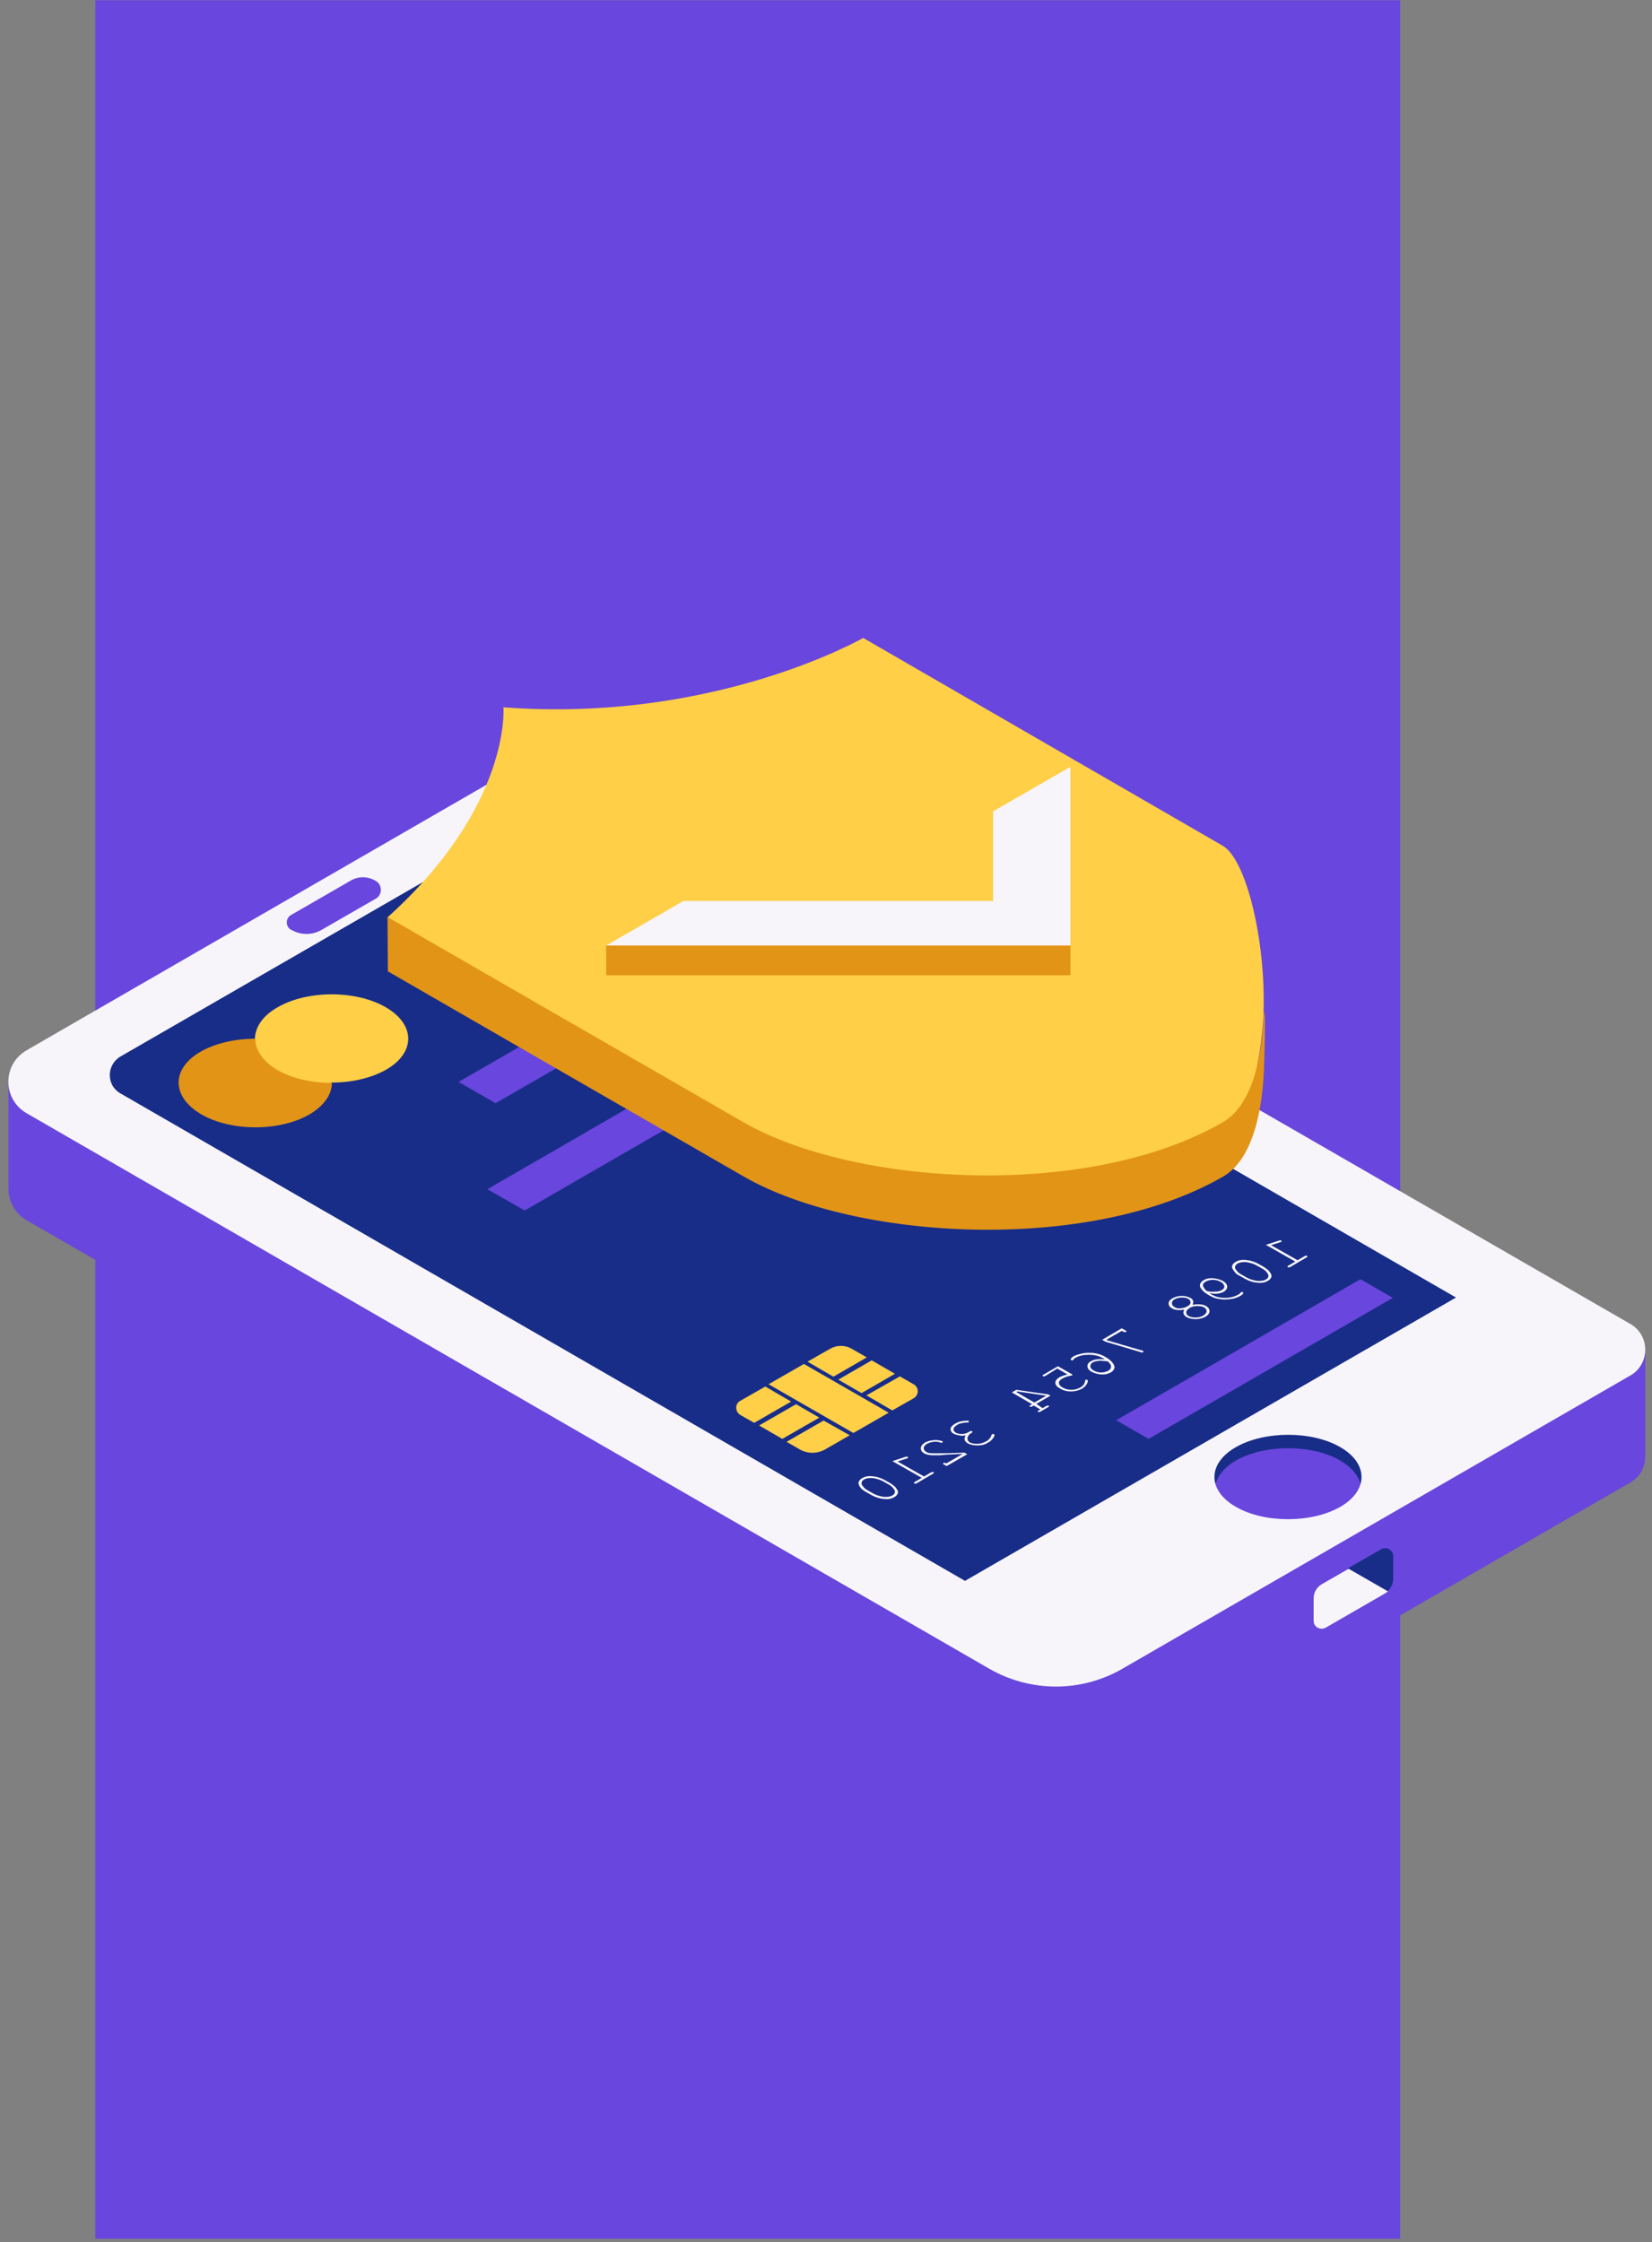 <svg xmlns="http://www.w3.org/2000/svg" xmlns:xlink="http://www.w3.org/1999/xlink" width="669" zoomAndPan="magnify" viewBox="0 0 501.75 681" height="908" preserveAspectRatio="xMidYMid meet" version="1.0"><rect x="0" y="0" width="501.75" height="681" fill="#808080" stroke="none"/><defs><clipPath id="85ea786bb4"><path d="M 28.961 0.074 L 425.281 0.074 L 425.281 680 L 28.961 680 Z M 28.961 0.074 " clip-rule="nonzero"/></clipPath><clipPath id="bdf4d7c073"><path d="M 72 193.703 L 384 193.703 L 384 442 L 72 442 Z M 72 193.703 " clip-rule="nonzero"/></clipPath></defs><g clip-path="url(#85ea786bb4)"><path fill="#6946dd" d="M 28.961 0.074 L 425.281 0.074 L 425.281 680.266 L 28.961 680.266 Z M 28.961 0.074 " fill-opacity="1" fill-rule="nonzero"/></g><path fill="#6946dd" d="M 118.098 271.578 C 118.992 268.098 118.199 263.727 114.223 262.633 C 110.941 261.738 107.359 264.32 104.676 265.715 C 102.391 266.906 99.902 267.801 97.516 268.992 C 91.453 271.875 86.082 276.348 82.406 282.012 C 81.609 283.203 80.914 284.594 80.715 285.984 C 80.516 287.477 81.012 289.066 82.305 289.863 C 83.598 290.656 85.387 290.457 86.68 289.664 C 88.07 288.969 89.164 287.773 90.359 286.879 C 95.332 283.004 101.992 282.508 107.758 280.023 C 109.945 279.129 111.934 277.938 114.023 276.645 C 115.016 276.047 116.012 275.453 116.707 274.457 C 117.504 273.664 117.898 272.668 118.098 271.578 Z M 31.301 329.512 C 31.301 329.512 33.883 331.5 36.867 334.781 L 163.734 261.637 C 173.48 255.973 185.609 255.973 195.352 261.637 L 464.105 416.668 C 472.953 404.145 499.699 410.008 499.699 410.008 L 499.699 442.703 C 499.598 445.688 498.109 448.566 495.227 450.258 L 340.816 539.398 C 328.387 546.555 313.074 546.555 300.547 539.398 L 8.133 370.656 C 4.555 368.57 2.664 364.992 2.566 361.312 L 2.566 328.617 Z M 31.301 329.512 " fill-opacity="1" fill-rule="nonzero"/><path fill="#182d88" d="M 421.551 483.25 C 422.543 482.258 423.141 480.965 423.141 479.473 L 423.141 472.617 C 423.141 470.828 421.152 469.637 419.562 470.531 L 409.52 476.293 L 404.449 486.031 C 407.43 485.934 421.25 483.547 421.551 483.25 Z M 374.121 437.039 C 382.773 432.07 400.57 430.777 409.32 435.746 C 414.59 438.828 417.871 448.668 413.199 450.656 C 412.5 448.07 410.414 445.586 407.035 443.598 C 398.383 438.629 384.164 438.629 375.414 443.598 C 371.938 445.586 369.945 448.07 369.25 450.656 C 364.578 448.668 368.852 440.121 374.121 437.039 Z M 31.895 332.891 L 288.816 485.535 L 451.875 393.613 L 194.16 244.746 C 185.711 239.875 173.578 238.383 165.129 243.254 L 31.895 321.859 C 27.621 324.344 27.621 330.508 31.895 332.891 Z M 339.023 431.375 L 413.199 388.543 L 423.039 394.207 L 348.867 437.039 Z M 148.027 361.215 L 243.973 305.762 C 252.125 306.16 260.277 305.961 268.332 304.77 L 159.359 367.676 Z M 139.277 328.617 L 190.082 299.301 C 194.559 300.496 199.133 300.992 203.707 301.488 C 205.098 301.688 206.59 301.785 207.98 301.984 L 150.512 335.078 Z M 139.277 328.617 " fill-opacity="1" fill-rule="nonzero"/><path fill="#f7f5fa" d="M 384.465 378.109 L 393.41 383.176 L 391.223 384.469 C 391.027 384.57 391.027 384.668 391.027 384.668 C 391.027 384.766 391.027 384.766 391.125 384.867 C 391.223 384.965 391.324 384.965 391.422 384.965 C 391.523 384.965 391.723 384.867 391.82 384.867 L 396.891 381.887 C 397.09 381.785 397.09 381.688 397.09 381.688 C 397.09 381.586 397.09 381.586 396.992 381.488 C 396.891 381.387 396.793 381.387 396.691 381.387 C 396.594 381.387 396.395 381.488 396.297 381.488 L 394.109 382.781 L 386.055 378.207 L 388.84 377.312 C 388.938 377.312 389.035 377.215 389.137 377.215 C 389.234 377.215 389.234 377.113 389.234 377.016 C 389.234 376.918 389.234 376.918 389.137 376.816 C 389.035 376.816 388.938 376.719 388.84 376.719 C 388.738 376.719 388.641 376.719 388.441 376.816 Z M 376.41 387.449 L 378 388.344 C 379.391 389.141 380.785 389.539 382.176 389.637 C 383.27 389.734 384.266 389.539 385.059 389.039 C 385.457 388.84 385.758 388.543 385.953 388.246 C 386.152 387.949 386.254 387.648 386.152 387.352 C 386.152 387.152 386.055 386.953 385.855 386.656 C 385.656 386.355 385.457 386.059 385.258 385.859 C 384.961 385.562 384.465 385.266 383.965 384.867 L 382.375 383.973 C 380.984 383.176 379.59 382.781 378.199 382.68 C 377.105 382.582 376.113 382.781 375.316 383.277 C 374.918 383.477 374.621 383.773 374.422 384.07 C 374.223 384.371 374.121 384.668 374.223 384.965 C 374.223 385.164 374.32 385.363 374.52 385.66 C 374.719 385.961 374.918 386.258 375.117 386.457 C 375.316 386.855 375.812 387.152 376.41 387.449 Z M 377.105 387.152 C 376.508 386.855 376.012 386.457 375.715 386.059 C 375.414 385.66 375.117 385.363 375.117 385.066 C 375.117 384.867 375.117 384.668 375.215 384.469 C 375.316 384.172 375.613 383.973 375.914 383.773 C 376.609 383.375 377.602 383.277 378.695 383.375 C 379.789 383.574 380.883 383.871 381.879 384.469 L 383.27 385.266 C 383.867 385.562 384.363 385.961 384.664 386.355 C 384.961 386.754 385.258 387.055 385.258 387.449 C 385.258 387.648 385.258 387.848 385.16 387.949 C 385.059 388.246 384.762 388.445 384.465 388.645 C 383.766 389.039 382.773 389.141 381.68 389.039 C 380.586 388.84 379.492 388.543 378.496 387.949 Z M 367.363 392.816 C 368.258 392.918 369.051 393.016 369.848 392.918 C 370.645 392.816 371.238 392.617 371.738 392.32 C 372.133 392.023 372.531 391.723 372.633 391.328 C 372.832 390.93 372.73 390.531 372.531 390.133 C 372.332 389.734 371.934 389.34 371.34 389.039 C 370.543 388.645 369.648 388.344 368.457 388.246 C 367.363 388.145 366.367 388.344 365.57 388.84 C 364.977 389.141 364.676 389.637 364.48 390.035 C 364.379 390.531 364.48 391.027 364.875 391.523 C 365.375 392.219 366.27 392.918 367.363 393.512 C 368.258 394.008 369.152 394.406 370.047 394.508 C 370.645 394.605 371.34 394.703 372.035 394.703 C 372.73 394.703 373.527 394.605 374.223 394.508 C 375.215 394.309 376.012 394.008 376.707 393.613 C 377.207 393.312 377.504 393.113 377.602 392.816 C 377.703 392.719 377.602 392.617 377.504 392.52 C 377.402 392.52 377.305 392.418 377.207 392.418 C 377.105 392.418 377.008 392.418 376.906 392.52 C 376.809 392.52 376.809 392.617 376.707 392.719 C 376.609 392.918 376.41 393.016 376.113 393.215 C 375.02 393.812 373.727 394.207 372.133 394.207 C 370.543 394.207 369.25 393.91 368.059 393.215 C 368.059 393.215 367.758 393.113 367.363 392.816 Z M 366.469 392.121 C 365.77 391.426 365.375 390.828 365.375 390.332 C 365.375 389.934 365.672 389.539 366.27 389.238 C 366.863 388.941 367.562 388.742 368.355 388.742 C 369.25 388.742 370.047 388.941 370.742 389.34 C 371.438 389.734 371.738 390.133 371.836 390.629 C 371.938 391.129 371.637 391.523 371.141 391.824 C 370.844 392.023 370.445 392.121 370.047 392.219 C 369.551 392.32 369.051 392.32 368.457 392.32 C 368.059 392.418 367.363 392.32 366.469 392.121 Z M 359.707 397.785 C 359.406 398.281 359.309 398.68 359.508 399.078 C 359.605 399.477 360.004 399.773 360.402 400.07 C 361.199 400.469 362.094 400.668 363.188 400.668 C 364.281 400.668 365.273 400.371 366.07 399.973 C 366.863 399.477 367.363 398.977 367.363 398.281 C 367.363 397.688 367.062 397.09 366.27 396.691 C 365.77 396.395 365.176 396.195 364.48 396.195 C 363.781 396.098 363.086 396.195 362.191 396.297 C 362.391 395.898 362.488 395.5 362.391 395.203 C 362.293 394.805 361.992 394.406 361.496 394.207 C 360.801 393.812 359.906 393.613 358.91 393.613 C 357.816 393.613 356.922 393.91 356.125 394.309 C 355.332 394.805 354.934 395.301 354.934 395.898 C 354.934 396.492 355.23 396.992 355.93 397.387 C 356.426 397.688 357.023 397.887 357.719 397.887 C 358.312 397.984 359.012 397.887 359.707 397.785 Z M 361.098 399.773 C 360.5 399.477 360.301 399.078 360.301 398.582 C 360.301 398.082 360.699 397.688 361.297 397.289 C 361.992 396.891 362.688 396.691 363.582 396.691 C 364.48 396.691 365.176 396.793 365.672 397.09 C 366.27 397.387 366.469 397.785 366.469 398.281 C 366.469 398.781 366.07 399.176 365.473 399.574 C 364.777 399.973 364.082 400.172 363.188 400.172 C 362.391 400.172 361.695 400.07 361.098 399.773 Z M 356.723 396.992 C 356.227 396.691 355.93 396.297 355.93 395.797 C 355.93 395.301 356.227 394.902 356.824 394.605 C 357.418 394.309 358.113 394.109 358.91 394.109 C 359.707 394.109 360.402 394.207 360.898 394.508 C 361.395 394.805 361.594 395.102 361.594 395.598 C 361.594 396.098 361.199 396.492 360.602 396.793 C 360.004 397.191 359.309 397.289 358.512 397.387 C 357.719 397.488 357.219 397.289 356.723 396.992 Z M 336.34 407.129 L 336.043 406.93 L 340.715 404.246 L 341.312 404.543 C 341.512 404.645 341.609 404.645 341.711 404.645 C 341.809 404.645 341.91 404.645 342.008 404.543 C 342.109 404.445 342.109 404.445 342.109 404.344 C 342.109 404.246 342.008 404.145 341.91 404.145 L 340.715 403.449 L 334.75 406.93 L 335.746 407.523 L 346.48 410.703 C 346.68 410.805 346.781 410.805 346.879 410.805 C 346.98 410.805 347.078 410.805 347.18 410.703 C 347.277 410.605 347.277 410.605 347.277 410.508 C 347.277 410.406 347.277 410.406 347.18 410.309 C 347.18 410.309 347.078 410.207 346.879 410.207 Z M 335.547 412.891 C 334.551 412.793 333.754 412.793 333.059 412.891 C 332.363 412.992 331.766 413.188 331.27 413.488 C 330.574 413.887 330.277 414.383 330.277 414.977 C 330.277 415.574 330.672 416.172 331.566 416.668 C 332.363 417.066 333.258 417.363 334.352 417.461 C 335.445 417.562 336.441 417.363 337.336 416.867 C 337.93 416.566 338.23 416.172 338.43 415.672 C 338.629 415.176 338.43 414.68 338.031 414.082 C 337.535 413.387 336.738 412.691 335.645 412.098 C 334.848 411.598 333.953 411.301 332.961 411.102 C 332.164 410.902 331.371 410.902 330.574 410.902 C 329.777 410.902 328.984 411.004 328.188 411.203 C 327.391 411.402 326.695 411.598 326 411.996 C 325.602 412.293 325.305 412.492 325.203 412.793 C 325.203 412.891 325.203 412.992 325.305 413.09 C 325.402 413.188 325.504 413.188 325.602 413.188 C 325.703 413.188 325.801 413.188 325.902 413.09 C 326 413.09 326 412.992 326.102 412.891 C 326.199 412.691 326.398 412.492 326.695 412.395 C 327.691 411.797 328.984 411.5 330.672 411.5 C 332.363 411.5 333.754 411.797 334.848 412.492 C 334.949 412.492 335.148 412.594 335.547 412.891 Z M 336.441 413.488 C 337.137 414.082 337.535 414.68 337.434 415.176 C 337.434 415.672 337.137 416.07 336.539 416.371 C 335.941 416.668 335.246 416.867 334.453 416.867 C 333.559 416.867 332.859 416.668 332.164 416.27 C 331.469 415.871 331.172 415.477 331.172 414.977 C 331.172 414.48 331.371 414.082 331.965 413.785 C 332.465 413.488 333.16 413.387 334.055 413.289 C 334.453 413.289 335.348 413.387 336.441 413.488 Z M 321.129 415.672 L 324.211 417.461 C 323.715 417.562 323.215 417.762 322.82 417.859 C 322.422 418.059 322.023 418.156 321.727 418.355 C 320.93 418.855 320.531 419.352 320.531 420.047 C 320.531 420.641 321.027 421.238 321.926 421.734 C 322.918 422.332 324.012 422.629 325.305 422.629 C 326.496 422.629 327.59 422.332 328.586 421.836 C 329.184 421.438 329.68 421.039 329.977 420.543 C 330.176 420.246 330.375 419.848 330.375 419.551 C 330.375 419.352 330.375 419.25 330.277 419.152 C 330.176 419.051 330.078 419.051 329.977 419.051 C 329.879 419.051 329.777 419.051 329.68 419.152 C 329.578 419.25 329.578 419.25 329.578 419.352 C 329.48 420.246 328.984 420.941 328.09 421.438 C 327.293 421.836 326.496 422.133 325.504 422.133 C 324.508 422.133 323.613 421.934 322.719 421.438 C 322.023 421.039 321.625 420.543 321.625 420.047 C 321.625 419.551 321.922 419.152 322.621 418.754 C 323.316 418.355 324.109 418.059 325.105 417.859 C 325.305 417.859 325.504 417.762 325.602 417.762 C 325.703 417.66 325.703 417.66 325.703 417.562 C 325.703 417.461 325.602 417.461 325.504 417.363 L 321.328 414.977 L 316.852 417.562 C 316.652 417.66 316.652 417.762 316.652 417.762 C 316.652 417.859 316.652 417.859 316.754 417.961 C 316.852 418.059 316.953 418.059 317.051 418.059 C 317.152 418.059 317.352 417.961 317.449 417.961 Z M 314.766 426.406 L 319.039 423.922 L 318.344 423.523 L 308.699 422.133 L 307.309 422.93 L 313.473 426.508 L 312.977 426.805 C 312.777 426.902 312.777 427.004 312.676 427.004 C 312.676 427.102 312.676 427.102 312.777 427.203 C 312.875 427.301 312.977 427.301 313.074 427.301 C 313.176 427.301 313.375 427.203 313.473 427.203 L 313.969 426.902 L 315.957 428.098 L 315.461 428.395 C 315.262 428.492 315.262 428.594 315.164 428.594 C 315.164 428.691 315.164 428.691 315.262 428.793 C 315.363 428.891 315.461 428.891 315.562 428.891 C 315.66 428.891 315.859 428.793 315.957 428.793 L 318.344 427.398 C 318.543 427.301 318.543 427.203 318.645 427.203 C 318.645 427.102 318.645 427.102 318.543 427.004 C 318.445 426.902 318.344 426.902 318.246 426.902 C 318.145 426.902 317.945 427.004 317.848 427.004 L 316.652 427.699 Z M 314.168 426.008 L 308.699 422.828 L 309 422.629 L 317.746 423.922 Z M 293.289 435.945 C 292.992 436.445 292.891 436.941 292.992 437.34 C 293.09 437.734 293.488 438.133 293.984 438.43 C 294.781 438.828 295.676 439.027 296.969 439.027 C 298.262 439.027 299.254 438.73 300.148 438.133 C 300.746 437.836 301.145 437.438 301.543 436.941 C 301.938 436.445 302.039 436.047 302.039 435.848 C 302.039 435.746 302.039 435.648 301.938 435.648 C 301.84 435.648 301.738 435.551 301.641 435.551 C 301.543 435.551 301.441 435.551 301.344 435.648 C 301.242 435.648 301.242 435.746 301.145 435.848 C 300.945 436.641 300.348 437.34 299.453 437.836 C 298.656 438.23 297.863 438.531 296.867 438.531 C 295.875 438.531 295.18 438.43 294.582 438.133 C 294.184 437.934 293.984 437.637 293.887 437.238 C 293.785 436.84 293.887 436.543 294.086 436.145 C 294.281 435.746 294.68 435.449 295.18 435.152 C 295.375 435.051 295.375 434.953 295.375 434.953 C 295.375 434.953 295.375 434.855 295.277 434.754 C 295.18 434.656 295.078 434.656 294.98 434.656 C 294.879 434.656 294.68 434.656 294.582 434.754 L 294.086 435.051 C 293.488 435.352 292.891 435.551 292.098 435.551 C 291.398 435.551 290.805 435.449 290.305 435.152 C 289.809 434.855 289.609 434.555 289.609 434.059 C 289.609 433.66 290.008 433.262 290.605 432.867 C 291.004 432.566 291.5 432.367 292.098 432.27 C 292.594 432.172 293.09 432.07 293.586 432.07 C 293.785 432.07 293.887 432.07 293.984 432.07 C 294.086 432.07 294.086 432.07 294.184 431.973 C 294.281 431.871 294.281 431.871 294.281 431.773 C 294.281 431.672 294.281 431.672 294.184 431.574 C 293.984 431.477 293.488 431.477 292.793 431.574 C 291.699 431.672 290.805 431.973 290.008 432.469 C 289.211 432.965 288.715 433.461 288.715 434.059 C 288.715 434.656 289.012 435.152 289.609 435.449 C 290.008 435.648 290.504 435.848 291.199 435.945 C 291.898 436.145 292.594 436.145 293.289 435.945 Z M 292.395 441.609 L 287.422 444.492 L 287.223 444.395 C 287.023 444.293 286.926 444.293 286.828 444.293 C 286.727 444.293 286.629 444.293 286.527 444.395 C 286.43 444.492 286.43 444.492 286.43 444.594 C 286.43 444.691 286.527 444.793 286.629 444.793 L 287.523 445.289 L 293.785 441.711 L 292.891 441.215 C 290.406 441.312 288.02 441.414 285.535 441.414 C 284.441 441.414 283.547 441.414 283.148 441.414 C 282.648 441.414 282.254 441.312 282.055 441.312 C 281.754 441.215 281.555 441.113 281.359 441.016 C 280.859 440.715 280.562 440.32 280.562 439.824 C 280.562 439.324 280.961 438.93 281.555 438.531 C 282.152 438.23 282.75 438.035 283.547 437.934 C 284.34 437.836 284.938 437.934 285.535 438.133 C 285.734 438.23 285.832 438.23 285.93 438.23 C 286.031 438.23 286.129 438.23 286.23 438.133 C 286.328 438.035 286.328 438.035 286.328 437.934 C 286.328 437.836 286.328 437.836 286.23 437.734 C 286.031 437.637 285.535 437.535 284.836 437.438 C 284.141 437.34 283.445 437.438 282.75 437.535 C 282.055 437.637 281.457 437.934 280.961 438.133 C 280.164 438.629 279.766 439.125 279.668 439.824 C 279.668 440.52 279.965 441.016 280.66 441.414 C 280.961 441.609 281.258 441.711 281.656 441.809 C 281.953 441.91 282.453 441.91 282.949 442.008 C 283.445 442.008 284.34 442.008 285.535 442.008 C 288.219 441.711 290.605 441.711 292.395 441.609 Z M 271.016 443.797 L 279.965 448.867 L 277.777 450.156 C 277.578 450.258 277.578 450.355 277.578 450.355 C 277.578 450.457 277.578 450.457 277.68 450.555 C 277.777 450.656 277.879 450.656 277.977 450.656 C 278.078 450.656 278.277 450.555 278.375 450.555 L 283.445 447.574 C 283.645 447.473 283.645 447.375 283.645 447.375 C 283.645 447.375 283.645 447.277 283.547 447.176 C 283.445 447.078 283.348 447.078 283.246 447.078 C 283.148 447.078 282.949 447.176 282.848 447.176 L 280.66 448.469 L 272.609 443.898 L 275.391 443.004 C 275.492 443.004 275.59 442.902 275.691 442.902 C 275.789 442.902 275.789 442.805 275.789 442.703 C 275.789 442.605 275.789 442.605 275.691 442.504 C 275.59 442.504 275.492 442.406 275.391 442.406 C 275.293 442.406 275.191 442.406 274.996 442.504 Z M 262.965 453.141 L 264.555 454.035 C 265.945 454.828 267.34 455.227 268.73 455.324 C 269.824 455.426 270.82 455.227 271.613 454.73 C 272.012 454.531 272.309 454.23 272.508 453.934 C 272.707 453.637 272.809 453.336 272.707 453.039 C 272.707 452.84 272.609 452.641 272.41 452.344 C 272.211 452.047 272.012 451.746 271.812 451.551 C 271.516 451.25 271.016 450.953 270.52 450.555 L 268.93 449.66 C 267.539 448.867 266.145 448.469 264.754 448.367 C 263.66 448.27 262.664 448.469 261.871 448.965 C 261.473 449.164 261.176 449.461 260.977 449.762 C 260.777 450.059 260.676 450.355 260.777 450.656 C 260.777 450.852 260.875 451.051 261.074 451.449 C 261.273 451.746 261.473 452.047 261.672 452.246 C 261.871 452.445 262.367 452.742 262.965 453.141 Z M 263.66 452.742 C 263.062 452.445 262.566 452.047 262.27 451.648 C 261.969 451.25 261.672 450.953 261.672 450.656 C 261.672 450.457 261.672 450.258 261.77 450.059 C 261.871 449.762 262.168 449.562 262.465 449.363 C 263.164 448.965 264.156 448.867 265.25 448.965 C 266.344 449.164 267.438 449.461 268.434 450.059 L 269.824 450.852 C 270.422 451.152 270.918 451.551 271.215 451.945 C 271.516 452.344 271.812 452.641 271.812 453.039 C 271.812 453.238 271.812 453.438 271.715 453.535 C 271.613 453.836 271.316 454.035 271.016 454.23 C 270.32 454.629 269.328 454.73 268.234 454.629 C 267.141 454.43 266.047 454.133 265.051 453.535 Z M 8.133 318.98 L 163.734 229.141 C 173.48 223.477 185.609 223.477 195.352 229.141 L 236.516 252.895 C 242.781 252.594 249.145 252.496 255.508 252.793 C 261.672 253.094 268.133 253.688 273.902 251.602 C 278.672 249.91 282.648 246.633 286.727 243.652 C 297.367 236 310.191 230.234 323.117 231.926 C 324.609 231.527 326.102 231.527 327.293 232.422 C 327.891 232.918 328.387 233.516 328.785 234.211 C 330.176 236.793 330.773 239.676 331.27 242.559 C 332.762 251.004 334.254 259.551 335.746 268 C 337.137 275.75 338.527 283.602 337.832 291.453 C 337.434 295.625 336.441 300 333.656 303.18 C 332.465 304.57 331.07 305.562 329.48 306.559 L 495.227 402.16 C 501.191 405.637 501.191 414.281 495.227 417.762 L 340.816 506.902 C 328.387 514.059 313.074 514.059 300.547 506.902 L 8.133 338.16 C 0.676 333.887 0.676 323.254 8.133 318.98 Z M 114.023 267.5 C 111.637 266.109 108.754 266.109 106.465 267.5 L 88.371 277.938 C 86.68 278.93 86.68 281.414 88.371 282.41 L 88.469 282.41 C 91.352 284.098 94.832 284.098 97.715 282.41 L 114.121 272.969 C 116.211 271.773 116.211 268.695 114.023 267.5 Z M 375.414 457.711 C 384.066 462.68 398.285 462.68 407.035 457.711 C 415.684 452.742 415.684 444.492 407.035 439.523 C 398.383 434.555 384.164 434.555 375.414 439.523 C 366.664 444.492 366.664 452.742 375.414 457.711 Z M 36.57 332.098 L 293.09 480.168 L 442.23 394.109 L 296.77 310.133 C 289.809 308.844 282.848 306.855 275.891 305.266 C 273.703 304.77 271.414 304.371 269.227 304.668 C 247.551 308.047 225.578 303.875 203.805 301.391 C 196.148 300.496 188.195 299.602 181.434 295.727 C 174.672 291.848 169.504 284.395 170.695 276.742 C 171.59 271.477 175.367 267.105 179.941 264.223 C 184.516 261.441 189.785 260.047 194.957 258.855 C 198.137 258.16 201.32 257.465 204.5 256.867 L 189.785 248.32 C 181.336 243.453 170.895 243.453 162.441 248.32 L 36.469 320.969 C 32.293 323.551 32.293 329.711 36.57 332.098 Z M 398.98 485.535 L 398.98 492.293 C 398.98 494.184 400.969 495.273 402.66 494.379 L 420.555 484.047 C 420.953 483.848 421.25 483.547 421.551 483.352 L 409.617 476.492 L 401.664 481.062 C 399.973 481.957 398.98 483.648 398.98 485.535 Z M 398.98 485.535 " fill-opacity="1" fill-rule="nonzero"/><g clip-path="url(#bdf4d7c073)"><path fill="#fecf47" d="M 233.434 420.445 L 259.184 435.25 L 269.922 429.09 L 244.172 414.281 Z M 271.812 417.266 L 261.672 423.129 L 254.613 419.051 L 264.754 413.188 Z M 224.785 425.512 L 232.441 421.141 L 240.293 425.711 L 229.059 432.172 L 224.883 429.785 C 223.191 428.793 223.191 426.406 224.785 425.512 Z M 258.094 435.945 L 250.637 440.219 C 248.25 441.609 245.266 441.609 242.879 440.219 L 238.902 437.934 L 250.137 431.477 Z M 273.305 418.059 L 277.48 420.445 C 279.172 421.438 279.172 423.723 277.48 424.719 L 271.016 428.395 L 263.164 423.824 Z M 245.266 413.586 L 252.227 409.613 C 254.215 408.52 256.602 408.52 258.59 409.613 L 263.262 412.293 L 253.121 418.156 Z M 248.844 430.582 L 237.609 437.039 L 230.551 432.965 L 241.785 426.504 Z M 84.293 305.961 C 93.34 300.695 108.156 300.695 117.203 305.961 C 126.25 311.227 126.25 319.773 117.203 324.941 C 112.629 327.527 106.664 328.816 100.699 328.816 C 91.652 335.078 80.117 331.402 75.645 328.816 C 71.07 326.234 72.164 318.879 77.434 315.402 C 77.531 312.023 79.719 308.543 84.293 305.961 Z M 163.734 317.191 C 271.812 373.637 327.691 377.312 368.852 353.562 C 377.305 348.691 383.371 322.457 383.766 307.453 C 384.465 285.59 378.496 260.941 371.34 256.867 C 349.863 244.445 262.168 193.762 262.168 193.762 C 262.168 193.762 217.129 219.699 152.898 214.832 C 152.898 214.832 155.383 244.645 117.699 278.633 C 117.699 278.531 148.027 308.941 163.734 317.191 Z M 184.117 287.18 L 207.582 273.664 L 301.641 273.664 L 301.641 246.434 L 325.105 232.918 L 325.105 287.18 L 321.625 293.637 L 188.793 293.637 Z M 184.117 287.18 " fill-opacity="1" fill-rule="nonzero"/></g><path fill="#e29417" d="M 184.117 296.223 L 325.105 296.223 L 325.105 287.18 L 184.117 287.18 Z M 61.027 319.375 C 65.602 316.793 71.566 315.5 77.531 315.5 C 77.531 318.98 79.82 322.359 84.293 325.043 C 88.867 327.625 94.832 328.918 100.797 328.918 C 100.797 332.395 98.512 335.773 94.039 338.457 C 84.988 343.723 70.176 343.723 61.129 338.457 C 51.98 333.09 51.98 324.543 61.027 319.375 Z M 117.699 278.531 C 117.699 278.531 210.367 331.996 225.777 340.844 C 259.285 360.121 330.277 364.594 371.438 340.844 C 379.891 335.973 383.371 322.359 383.867 307.352 C 383.867 307.352 383.867 307.352 383.965 307.352 C 384.465 307.848 383.965 322.457 383.965 322.457 C 383.668 337.961 380.188 352.371 371.539 357.34 C 330.375 381.09 259.285 376.617 225.879 357.34 C 210.465 348.496 117.801 295.031 117.801 295.031 Z M 117.699 278.531 " fill-opacity="1" fill-rule="nonzero"/></svg>
